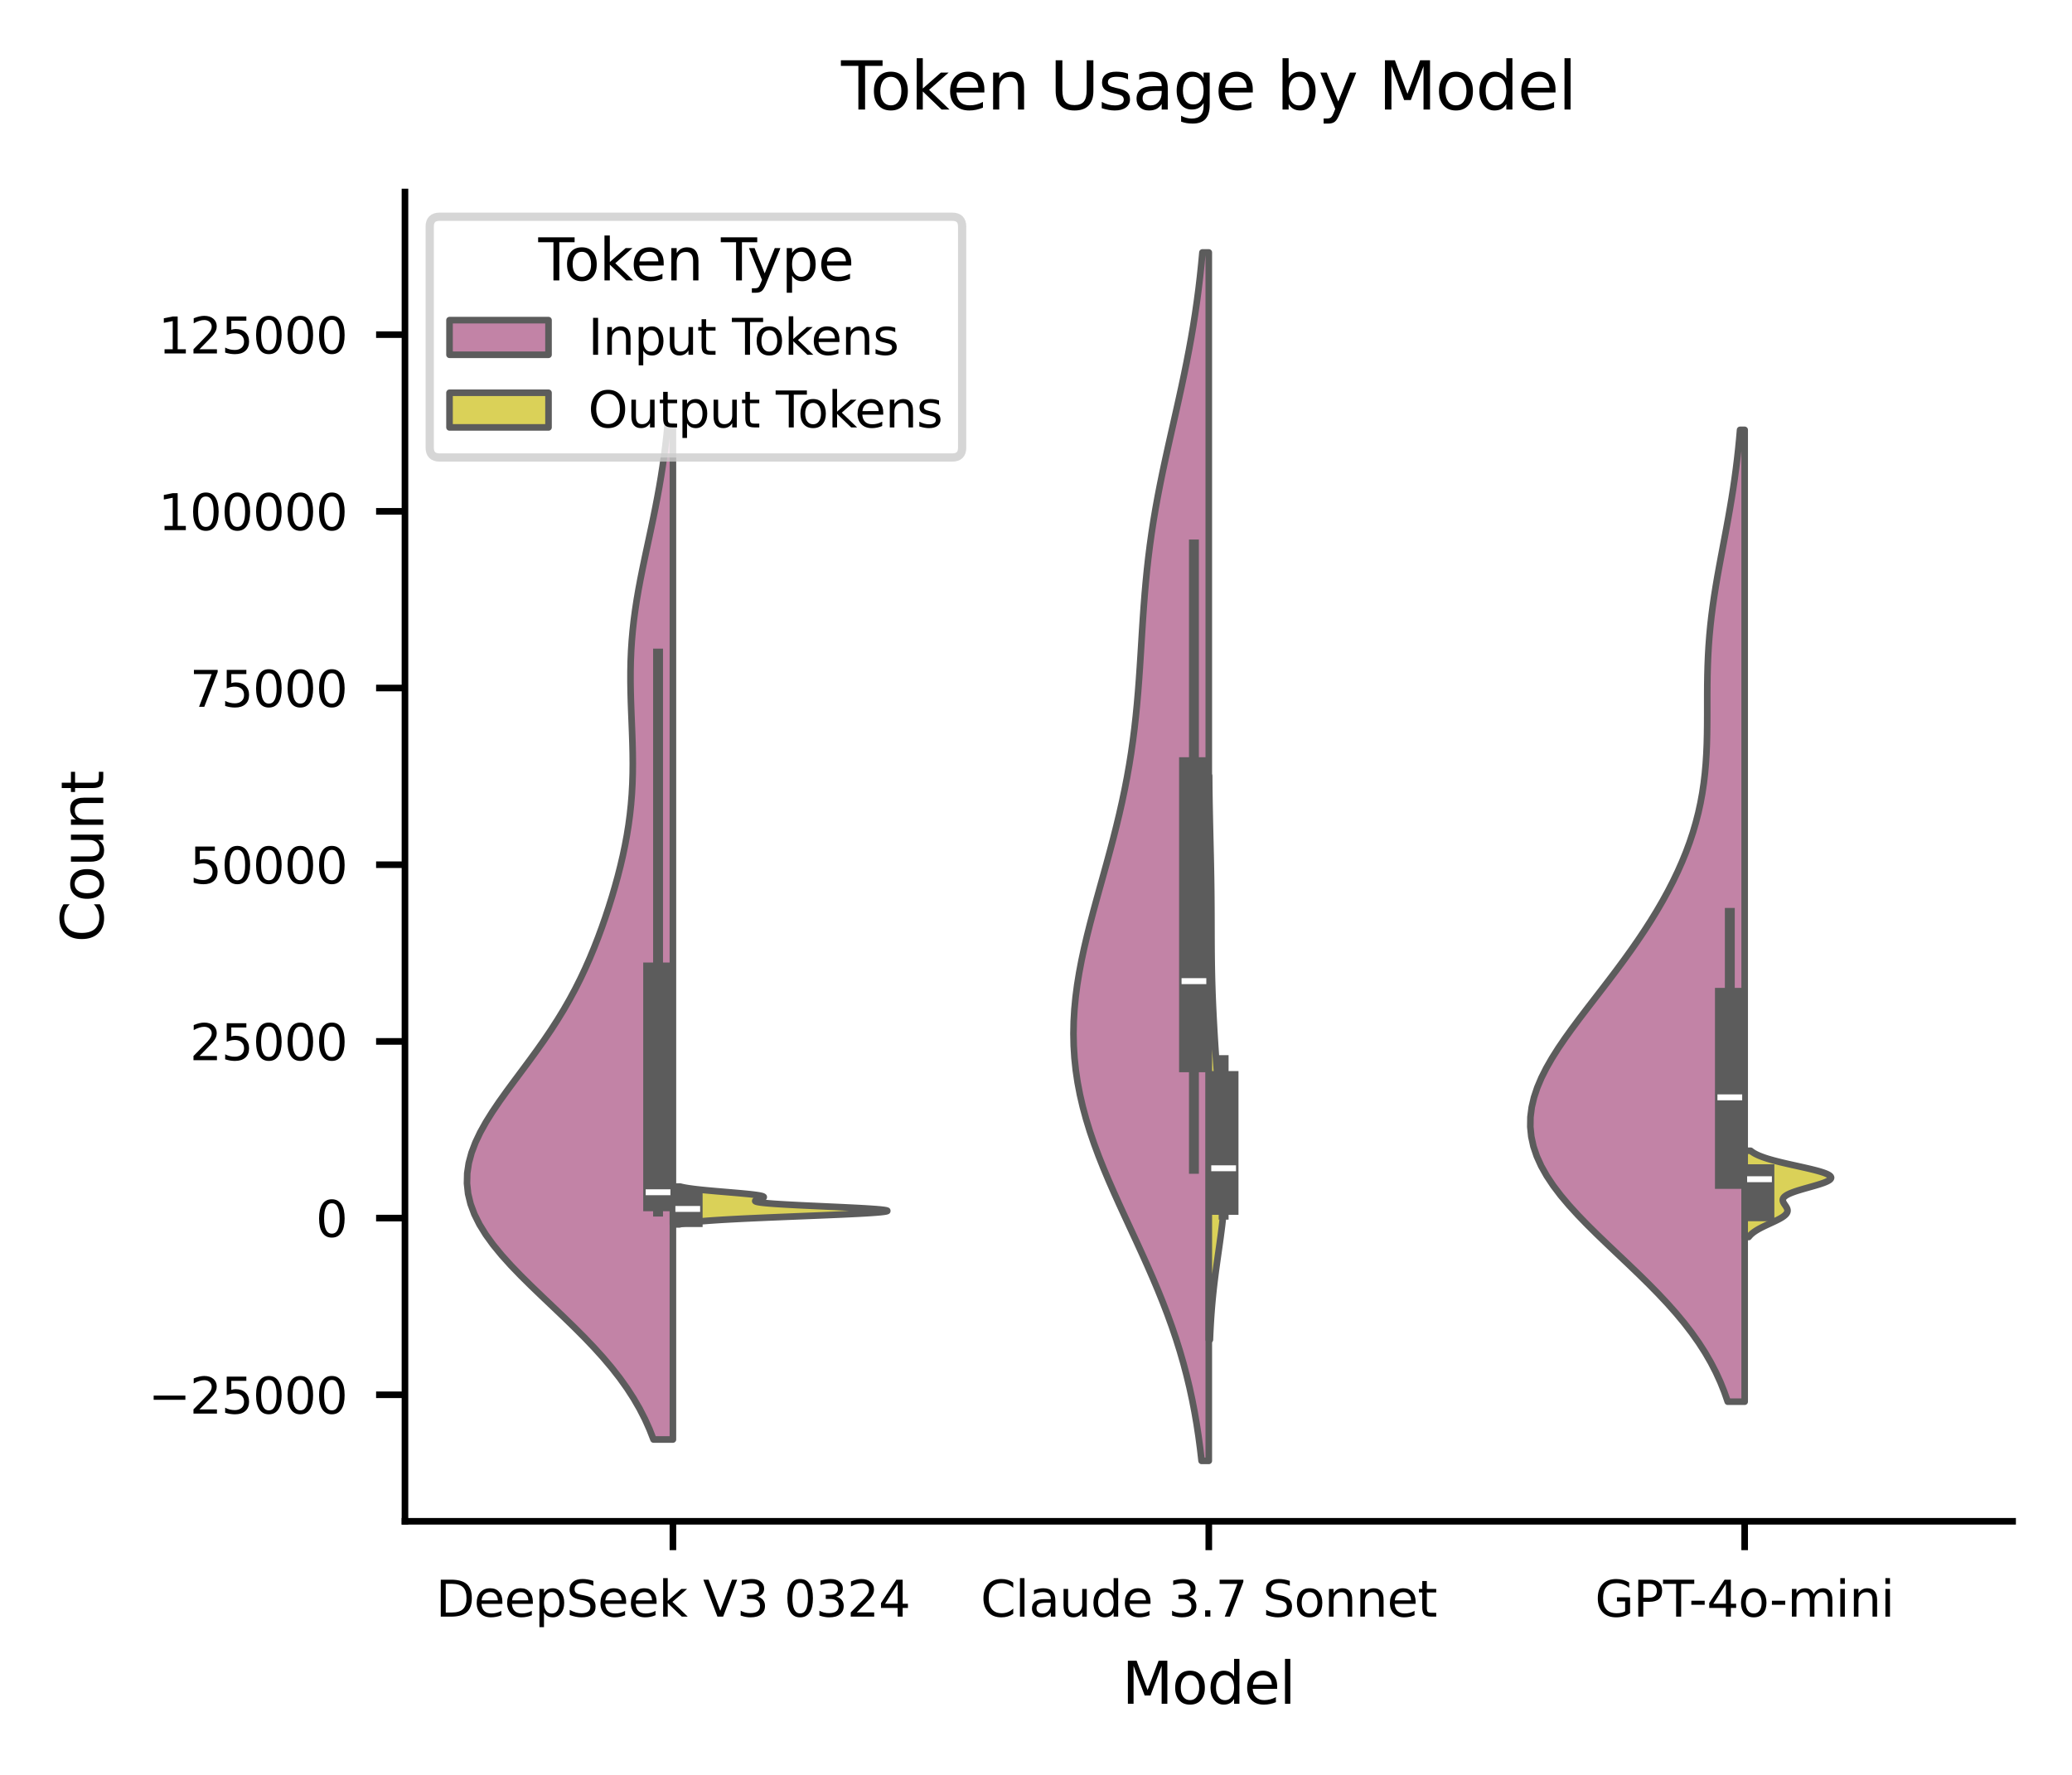<?xml version="1.0" encoding="utf-8" standalone="no"?>
<!DOCTYPE svg PUBLIC "-//W3C//DTD SVG 1.1//EN"
  "http://www.w3.org/Graphics/SVG/1.1/DTD/svg11.dtd">
<svg xmlns:xlink="http://www.w3.org/1999/xlink" width="251.165pt" height="215.22pt" viewBox="0 0 251.165 215.22" xmlns="http://www.w3.org/2000/svg" version="1.1">
 <defs>
  <style type="text/css">*{stroke-linejoin: round; stroke-linecap: butt}</style>
 </defs>
 <g id="figure_1">
  <g id="patch_1">
   <path d="M 0 215.22 
L 251.165 215.22 
L 251.165 0 
L 0 0 
z
" style="fill: #ffffff"/>
  </g>
  <g id="axes_1">
   <g id="patch_2">
    <path d="M 49.09 184.439 
L 243.965 184.439 
L 243.965 23.279 
L 49.09 23.279 
z
" style="fill: #ffffff"/>
   </g>
   <g id="FillBetweenPolyCollection_1">
    <defs>
     <path id="mf99c120e39" d="M 81.569 -40.697 
L 79.217 -40.697 
L 78.731 -41.938 
L 78.172 -43.18 
L 77.535 -44.422 
L 76.816 -45.663 
L 76.013 -46.905 
L 75.126 -48.146 
L 74.156 -49.388 
L 73.106 -50.63 
L 71.984 -51.871 
L 70.797 -53.113 
L 69.556 -54.354 
L 68.277 -55.596 
L 66.975 -56.838 
L 65.669 -58.079 
L 64.378 -59.321 
L 63.124 -60.562 
L 61.927 -61.804 
L 60.809 -63.046 
L 59.791 -64.287 
L 58.89 -65.529 
L 58.123 -66.77 
L 57.504 -68.012 
L 57.041 -69.254 
L 56.742 -70.495 
L 56.609 -71.737 
L 56.638 -72.978 
L 56.825 -74.22 
L 57.16 -75.462 
L 57.63 -76.703 
L 58.22 -77.945 
L 58.913 -79.187 
L 59.689 -80.428 
L 60.53 -81.67 
L 61.417 -82.911 
L 62.332 -84.153 
L 63.257 -85.395 
L 64.178 -86.636 
L 65.082 -87.878 
L 65.958 -89.119 
L 66.799 -90.361 
L 67.6 -91.603 
L 68.357 -92.844 
L 69.068 -94.086 
L 69.735 -95.327 
L 70.36 -96.569 
L 70.944 -97.811 
L 71.492 -99.052 
L 72.007 -100.294 
L 72.493 -101.535 
L 72.951 -102.777 
L 73.385 -104.019 
L 73.795 -105.26 
L 74.183 -106.502 
L 74.548 -107.743 
L 74.89 -108.985 
L 75.207 -110.227 
L 75.497 -111.468 
L 75.758 -112.71 
L 75.99 -113.952 
L 76.189 -115.193 
L 76.355 -116.435 
L 76.488 -117.676 
L 76.588 -118.918 
L 76.656 -120.16 
L 76.694 -121.401 
L 76.706 -122.643 
L 76.695 -123.884 
L 76.666 -125.126 
L 76.624 -126.368 
L 76.576 -127.609 
L 76.526 -128.851 
L 76.481 -130.092 
L 76.447 -131.334 
L 76.428 -132.576 
L 76.429 -133.817 
L 76.454 -135.059 
L 76.506 -136.3 
L 76.586 -137.542 
L 76.695 -138.784 
L 76.832 -140.025 
L 76.998 -141.267 
L 77.188 -142.508 
L 77.401 -143.75 
L 77.634 -144.992 
L 77.881 -146.233 
L 78.139 -147.475 
L 78.404 -148.716 
L 78.671 -149.958 
L 78.936 -151.2 
L 79.196 -152.441 
L 79.447 -153.683 
L 79.686 -154.925 
L 79.912 -156.166 
L 80.122 -157.408 
L 80.316 -158.649 
L 80.493 -159.891 
L 80.652 -161.133 
L 80.794 -162.374 
L 80.919 -163.616 
L 81.569 -163.616 
L 81.569 -163.616 
L 81.569 -162.374 
L 81.569 -161.133 
L 81.569 -159.891 
L 81.569 -158.649 
L 81.569 -157.408 
L 81.569 -156.166 
L 81.569 -154.925 
L 81.569 -153.683 
L 81.569 -152.441 
L 81.569 -151.2 
L 81.569 -149.958 
L 81.569 -148.716 
L 81.569 -147.475 
L 81.569 -146.233 
L 81.569 -144.992 
L 81.569 -143.75 
L 81.569 -142.508 
L 81.569 -141.267 
L 81.569 -140.025 
L 81.569 -138.784 
L 81.569 -137.542 
L 81.569 -136.3 
L 81.569 -135.059 
L 81.569 -133.817 
L 81.569 -132.576 
L 81.569 -131.334 
L 81.569 -130.092 
L 81.569 -128.851 
L 81.569 -127.609 
L 81.569 -126.368 
L 81.569 -125.126 
L 81.569 -123.884 
L 81.569 -122.643 
L 81.569 -121.401 
L 81.569 -120.16 
L 81.569 -118.918 
L 81.569 -117.676 
L 81.569 -116.435 
L 81.569 -115.193 
L 81.569 -113.952 
L 81.569 -112.71 
L 81.569 -111.468 
L 81.569 -110.227 
L 81.569 -108.985 
L 81.569 -107.743 
L 81.569 -106.502 
L 81.569 -105.26 
L 81.569 -104.019 
L 81.569 -102.777 
L 81.569 -101.535 
L 81.569 -100.294 
L 81.569 -99.052 
L 81.569 -97.811 
L 81.569 -96.569 
L 81.569 -95.327 
L 81.569 -94.086 
L 81.569 -92.844 
L 81.569 -91.603 
L 81.569 -90.361 
L 81.569 -89.119 
L 81.569 -87.878 
L 81.569 -86.636 
L 81.569 -85.395 
L 81.569 -84.153 
L 81.569 -82.911 
L 81.569 -81.67 
L 81.569 -80.428 
L 81.569 -79.187 
L 81.569 -77.945 
L 81.569 -76.703 
L 81.569 -75.462 
L 81.569 -74.22 
L 81.569 -72.978 
L 81.569 -71.737 
L 81.569 -70.495 
L 81.569 -69.254 
L 81.569 -68.012 
L 81.569 -66.77 
L 81.569 -65.529 
L 81.569 -64.287 
L 81.569 -63.046 
L 81.569 -61.804 
L 81.569 -60.562 
L 81.569 -59.321 
L 81.569 -58.079 
L 81.569 -56.838 
L 81.569 -55.596 
L 81.569 -54.354 
L 81.569 -53.113 
L 81.569 -51.871 
L 81.569 -50.63 
L 81.569 -49.388 
L 81.569 -48.146 
L 81.569 -46.905 
L 81.569 -45.663 
L 81.569 -44.422 
L 81.569 -43.18 
L 81.569 -41.938 
L 81.569 -40.697 
z
" style="stroke: #5c5c5c; stroke-width: 0.8"/>
    </defs>
    <g clip-path="url(#p9efd3ec7eb)">
     <use xlink:href="#mf99c120e39" x="0" y="215.22" style="fill: #c283a6; stroke: #5c5c5c; stroke-width: 0.8"/>
    </g>
   </g>
   <g id="FillBetweenPolyCollection_2">
    <defs>
     <path id="m515af85939" d="M 82.343 -66.774 
L 81.569 -66.774 
L 81.569 -66.82 
L 81.569 -66.866 
L 81.569 -66.913 
L 81.569 -66.959 
L 81.569 -67.005 
L 81.569 -67.052 
L 81.569 -67.098 
L 81.569 -67.144 
L 81.569 -67.191 
L 81.569 -67.237 
L 81.569 -67.283 
L 81.569 -67.33 
L 81.569 -67.376 
L 81.569 -67.422 
L 81.569 -67.469 
L 81.569 -67.515 
L 81.569 -67.561 
L 81.569 -67.608 
L 81.569 -67.654 
L 81.569 -67.7 
L 81.569 -67.747 
L 81.569 -67.793 
L 81.569 -67.839 
L 81.569 -67.886 
L 81.569 -67.932 
L 81.569 -67.978 
L 81.569 -68.025 
L 81.569 -68.071 
L 81.569 -68.117 
L 81.569 -68.164 
L 81.569 -68.21 
L 81.569 -68.256 
L 81.569 -68.303 
L 81.569 -68.349 
L 81.569 -68.395 
L 81.569 -68.442 
L 81.569 -68.488 
L 81.569 -68.534 
L 81.569 -68.581 
L 81.569 -68.627 
L 81.569 -68.673 
L 81.569 -68.72 
L 81.569 -68.766 
L 81.569 -68.812 
L 81.569 -68.859 
L 81.569 -68.905 
L 81.569 -68.951 
L 81.569 -68.998 
L 81.569 -69.044 
L 81.569 -69.09 
L 81.569 -69.137 
L 81.569 -69.183 
L 81.569 -69.229 
L 81.569 -69.276 
L 81.569 -69.322 
L 81.569 -69.368 
L 81.569 -69.415 
L 81.569 -69.461 
L 81.569 -69.507 
L 81.569 -69.554 
L 81.569 -69.6 
L 81.569 -69.646 
L 81.569 -69.692 
L 81.569 -69.739 
L 81.569 -69.785 
L 81.569 -69.831 
L 81.569 -69.878 
L 81.569 -69.924 
L 81.569 -69.97 
L 81.569 -70.017 
L 81.569 -70.063 
L 81.569 -70.109 
L 81.569 -70.156 
L 81.569 -70.202 
L 81.569 -70.248 
L 81.569 -70.295 
L 81.569 -70.341 
L 81.569 -70.387 
L 81.569 -70.434 
L 81.569 -70.48 
L 81.569 -70.526 
L 81.569 -70.573 
L 81.569 -70.619 
L 81.569 -70.665 
L 81.569 -70.712 
L 81.569 -70.758 
L 81.569 -70.804 
L 81.569 -70.851 
L 81.569 -70.897 
L 81.569 -70.943 
L 81.569 -70.99 
L 81.569 -71.036 
L 81.569 -71.082 
L 81.569 -71.129 
L 81.569 -71.175 
L 81.569 -71.221 
L 81.569 -71.268 
L 81.569 -71.314 
L 81.569 -71.36 
L 82.455 -71.36 
L 82.455 -71.36 
L 82.64 -71.314 
L 82.854 -71.268 
L 83.099 -71.221 
L 83.376 -71.175 
L 83.688 -71.129 
L 84.033 -71.082 
L 84.414 -71.036 
L 84.828 -70.99 
L 85.275 -70.943 
L 85.752 -70.897 
L 86.254 -70.851 
L 86.779 -70.804 
L 87.319 -70.758 
L 87.869 -70.712 
L 88.422 -70.665 
L 88.97 -70.619 
L 89.505 -70.573 
L 90.018 -70.526 
L 90.502 -70.48 
L 90.948 -70.434 
L 91.35 -70.387 
L 91.701 -70.341 
L 91.997 -70.295 
L 92.234 -70.248 
L 92.41 -70.202 
L 92.524 -70.156 
L 92.58 -70.109 
L 92.58 -70.063 
L 92.53 -70.017 
L 92.438 -69.97 
L 92.314 -69.924 
L 92.168 -69.878 
L 92.012 -69.831 
L 91.859 -69.785 
L 91.722 -69.739 
L 91.616 -69.692 
L 91.554 -69.646 
L 91.548 -69.6 
L 91.609 -69.554 
L 91.749 -69.507 
L 91.976 -69.461 
L 92.295 -69.415 
L 92.71 -69.368 
L 93.222 -69.322 
L 93.831 -69.276 
L 94.53 -69.229 
L 95.315 -69.183 
L 96.174 -69.137 
L 97.096 -69.09 
L 98.068 -69.044 
L 99.073 -68.998 
L 100.094 -68.951 
L 101.113 -68.905 
L 102.113 -68.859 
L 103.075 -68.812 
L 103.981 -68.766 
L 104.814 -68.72 
L 105.559 -68.673 
L 106.202 -68.627 
L 106.731 -68.581 
L 107.137 -68.534 
L 107.411 -68.488 
L 107.551 -68.442 
L 107.552 -68.395 
L 107.416 -68.349 
L 107.145 -68.303 
L 106.743 -68.256 
L 106.217 -68.21 
L 105.575 -68.164 
L 104.826 -68.117 
L 103.983 -68.071 
L 103.057 -68.025 
L 102.061 -67.978 
L 101.008 -67.932 
L 99.91 -67.886 
L 98.782 -67.839 
L 97.636 -67.793 
L 96.485 -67.747 
L 95.34 -67.7 
L 94.211 -67.654 
L 93.11 -67.608 
L 92.045 -67.561 
L 91.023 -67.515 
L 90.05 -67.469 
L 89.132 -67.422 
L 88.273 -67.376 
L 87.475 -67.33 
L 86.739 -67.283 
L 86.067 -67.237 
L 85.457 -67.191 
L 84.908 -67.144 
L 84.418 -67.098 
L 83.983 -67.052 
L 83.601 -67.005 
L 83.268 -66.959 
L 82.98 -66.913 
L 82.732 -66.866 
L 82.521 -66.82 
L 82.343 -66.774 
z
" style="stroke: #5c5c5c; stroke-width: 0.8"/>
    </defs>
    <g clip-path="url(#p9efd3ec7eb)">
     <use xlink:href="#m515af85939" x="0" y="215.22" style="fill: #dad158; stroke: #5c5c5c; stroke-width: 0.8"/>
    </g>
   </g>
   <g id="FillBetweenPolyCollection_3">
    <defs>
     <path id="m3abcd4c447" d="M 146.528 -38.107 
L 145.653 -38.107 
L 145.482 -39.587 
L 145.285 -41.067 
L 145.06 -42.547 
L 144.805 -44.027 
L 144.518 -45.506 
L 144.197 -46.986 
L 143.841 -48.466 
L 143.449 -49.946 
L 143.021 -51.426 
L 142.555 -52.906 
L 142.054 -54.386 
L 141.518 -55.866 
L 140.95 -57.346 
L 140.352 -58.825 
L 139.727 -60.305 
L 139.079 -61.785 
L 138.414 -63.265 
L 137.736 -64.745 
L 137.051 -66.225 
L 136.366 -67.705 
L 135.686 -69.185 
L 135.02 -70.665 
L 134.373 -72.144 
L 133.752 -73.624 
L 133.163 -75.104 
L 132.614 -76.584 
L 132.109 -78.064 
L 131.654 -79.544 
L 131.253 -81.024 
L 130.909 -82.504 
L 130.626 -83.984 
L 130.406 -85.463 
L 130.249 -86.943 
L 130.155 -88.423 
L 130.124 -89.903 
L 130.154 -91.383 
L 130.242 -92.863 
L 130.385 -94.343 
L 130.578 -95.823 
L 130.819 -97.303 
L 131.1 -98.782 
L 131.417 -100.262 
L 131.764 -101.742 
L 132.136 -103.222 
L 132.527 -104.702 
L 132.93 -106.182 
L 133.34 -107.662 
L 133.753 -109.142 
L 134.162 -110.622 
L 134.564 -112.102 
L 134.954 -113.581 
L 135.328 -115.061 
L 135.684 -116.541 
L 136.019 -118.021 
L 136.331 -119.501 
L 136.618 -120.981 
L 136.88 -122.461 
L 137.117 -123.941 
L 137.328 -125.421 
L 137.516 -126.9 
L 137.682 -128.38 
L 137.827 -129.86 
L 137.955 -131.34 
L 138.068 -132.82 
L 138.171 -134.3 
L 138.266 -135.78 
L 138.357 -137.26 
L 138.448 -138.74 
L 138.543 -140.219 
L 138.647 -141.699 
L 138.761 -143.179 
L 138.89 -144.659 
L 139.036 -146.139 
L 139.201 -147.619 
L 139.386 -149.099 
L 139.593 -150.579 
L 139.821 -152.059 
L 140.07 -153.538 
L 140.339 -155.018 
L 140.626 -156.498 
L 140.928 -157.978 
L 141.244 -159.458 
L 141.569 -160.938 
L 141.9 -162.418 
L 142.235 -163.898 
L 142.569 -165.378 
L 142.9 -166.857 
L 143.223 -168.337 
L 143.536 -169.817 
L 143.837 -171.297 
L 144.123 -172.777 
L 144.393 -174.257 
L 144.645 -175.737 
L 144.878 -177.217 
L 145.091 -178.697 
L 145.286 -180.176 
L 145.461 -181.656 
L 145.618 -183.136 
L 145.757 -184.616 
L 146.528 -184.616 
L 146.528 -184.616 
L 146.528 -183.136 
L 146.528 -181.656 
L 146.528 -180.176 
L 146.528 -178.697 
L 146.528 -177.217 
L 146.528 -175.737 
L 146.528 -174.257 
L 146.528 -172.777 
L 146.528 -171.297 
L 146.528 -169.817 
L 146.528 -168.337 
L 146.528 -166.857 
L 146.528 -165.378 
L 146.528 -163.898 
L 146.528 -162.418 
L 146.528 -160.938 
L 146.528 -159.458 
L 146.528 -157.978 
L 146.528 -156.498 
L 146.528 -155.018 
L 146.528 -153.538 
L 146.528 -152.059 
L 146.528 -150.579 
L 146.528 -149.099 
L 146.528 -147.619 
L 146.528 -146.139 
L 146.528 -144.659 
L 146.528 -143.179 
L 146.528 -141.699 
L 146.528 -140.219 
L 146.528 -138.74 
L 146.528 -137.26 
L 146.528 -135.78 
L 146.528 -134.3 
L 146.528 -132.82 
L 146.528 -131.34 
L 146.528 -129.86 
L 146.528 -128.38 
L 146.528 -126.9 
L 146.528 -125.421 
L 146.528 -123.941 
L 146.528 -122.461 
L 146.528 -120.981 
L 146.528 -119.501 
L 146.528 -118.021 
L 146.528 -116.541 
L 146.528 -115.061 
L 146.528 -113.581 
L 146.528 -112.102 
L 146.528 -110.622 
L 146.528 -109.142 
L 146.528 -107.662 
L 146.528 -106.182 
L 146.528 -104.702 
L 146.528 -103.222 
L 146.528 -101.742 
L 146.528 -100.262 
L 146.528 -98.782 
L 146.528 -97.303 
L 146.528 -95.823 
L 146.528 -94.343 
L 146.528 -92.863 
L 146.528 -91.383 
L 146.528 -89.903 
L 146.528 -88.423 
L 146.528 -86.943 
L 146.528 -85.463 
L 146.528 -83.984 
L 146.528 -82.504 
L 146.528 -81.024 
L 146.528 -79.544 
L 146.528 -78.064 
L 146.528 -76.584 
L 146.528 -75.104 
L 146.528 -73.624 
L 146.528 -72.144 
L 146.528 -70.665 
L 146.528 -69.185 
L 146.528 -67.705 
L 146.528 -66.225 
L 146.528 -64.745 
L 146.528 -63.265 
L 146.528 -61.785 
L 146.528 -60.305 
L 146.528 -58.825 
L 146.528 -57.346 
L 146.528 -55.866 
L 146.528 -54.386 
L 146.528 -52.906 
L 146.528 -51.426 
L 146.528 -49.946 
L 146.528 -48.466 
L 146.528 -46.986 
L 146.528 -45.506 
L 146.528 -44.027 
L 146.528 -42.547 
L 146.528 -41.067 
L 146.528 -39.587 
L 146.528 -38.107 
z
" style="stroke: #5c5c5c; stroke-width: 0.8"/>
    </defs>
    <g clip-path="url(#p9efd3ec7eb)">
     <use xlink:href="#m3abcd4c447" x="0" y="215.22" style="fill: #c283a6; stroke: #5c5c5c; stroke-width: 0.8"/>
    </g>
   </g>
   <g id="FillBetweenPolyCollection_4">
    <defs>
     <path id="md59e56419b" d="M 146.664 -52.798 
L 146.528 -52.798 
L 146.528 -53.489 
L 146.528 -54.179 
L 146.528 -54.869 
L 146.528 -55.56 
L 146.528 -56.25 
L 146.528 -56.94 
L 146.528 -57.631 
L 146.528 -58.321 
L 146.528 -59.011 
L 146.528 -59.702 
L 146.528 -60.392 
L 146.528 -61.082 
L 146.528 -61.772 
L 146.528 -62.463 
L 146.528 -63.153 
L 146.528 -63.843 
L 146.528 -64.534 
L 146.528 -65.224 
L 146.528 -65.914 
L 146.528 -66.605 
L 146.528 -67.295 
L 146.528 -67.985 
L 146.528 -68.676 
L 146.528 -69.366 
L 146.528 -70.056 
L 146.528 -70.747 
L 146.528 -71.437 
L 146.528 -72.127 
L 146.528 -72.818 
L 146.528 -73.508 
L 146.528 -74.198 
L 146.528 -74.889 
L 146.528 -75.579 
L 146.528 -76.269 
L 146.528 -76.96 
L 146.528 -77.65 
L 146.528 -78.34 
L 146.528 -79.03 
L 146.528 -79.721 
L 146.528 -80.411 
L 146.528 -81.101 
L 146.528 -81.792 
L 146.528 -82.482 
L 146.528 -83.172 
L 146.528 -83.863 
L 146.528 -84.553 
L 146.528 -85.243 
L 146.528 -85.934 
L 146.528 -86.624 
L 146.528 -87.314 
L 146.528 -88.005 
L 146.528 -88.695 
L 146.528 -89.385 
L 146.528 -90.076 
L 146.528 -90.766 
L 146.528 -91.456 
L 146.528 -92.147 
L 146.528 -92.837 
L 146.528 -93.527 
L 146.528 -94.217 
L 146.528 -94.908 
L 146.528 -95.598 
L 146.528 -96.288 
L 146.528 -96.979 
L 146.528 -97.669 
L 146.528 -98.359 
L 146.528 -99.05 
L 146.528 -99.74 
L 146.528 -100.43 
L 146.528 -101.121 
L 146.528 -101.811 
L 146.528 -102.501 
L 146.528 -103.192 
L 146.528 -103.882 
L 146.528 -104.572 
L 146.528 -105.263 
L 146.528 -105.953 
L 146.528 -106.643 
L 146.528 -107.334 
L 146.528 -108.024 
L 146.528 -108.714 
L 146.528 -109.404 
L 146.528 -110.095 
L 146.528 -110.785 
L 146.528 -111.475 
L 146.528 -112.166 
L 146.528 -112.856 
L 146.528 -113.546 
L 146.528 -114.237 
L 146.528 -114.927 
L 146.528 -115.617 
L 146.528 -116.308 
L 146.528 -116.998 
L 146.528 -117.688 
L 146.528 -118.379 
L 146.528 -119.069 
L 146.528 -119.759 
L 146.528 -120.45 
L 146.528 -121.14 
L 146.566 -121.14 
L 146.566 -121.14 
L 146.574 -120.45 
L 146.583 -119.759 
L 146.592 -119.069 
L 146.603 -118.379 
L 146.615 -117.688 
L 146.628 -116.998 
L 146.641 -116.308 
L 146.656 -115.617 
L 146.671 -114.927 
L 146.687 -114.237 
L 146.703 -113.546 
L 146.719 -112.856 
L 146.735 -112.166 
L 146.751 -111.475 
L 146.766 -110.785 
L 146.78 -110.095 
L 146.793 -109.404 
L 146.805 -108.714 
L 146.815 -108.024 
L 146.824 -107.334 
L 146.831 -106.643 
L 146.837 -105.953 
L 146.842 -105.263 
L 146.845 -104.572 
L 146.848 -103.882 
L 146.85 -103.192 
L 146.852 -102.501 
L 146.854 -101.811 
L 146.856 -101.121 
L 146.86 -100.43 
L 146.865 -99.74 
L 146.872 -99.05 
L 146.882 -98.359 
L 146.894 -97.669 
L 146.908 -96.979 
L 146.925 -96.288 
L 146.946 -95.598 
L 146.969 -94.908 
L 146.995 -94.217 
L 147.024 -93.527 
L 147.055 -92.837 
L 147.089 -92.147 
L 147.125 -91.456 
L 147.163 -90.766 
L 147.202 -90.076 
L 147.244 -89.385 
L 147.286 -88.695 
L 147.331 -88.005 
L 147.376 -87.314 
L 147.424 -86.624 
L 147.473 -85.934 
L 147.524 -85.243 
L 147.578 -84.553 
L 147.633 -83.863 
L 147.691 -83.172 
L 147.751 -82.482 
L 147.813 -81.792 
L 147.877 -81.101 
L 147.943 -80.411 
L 148.009 -79.721 
L 148.075 -79.03 
L 148.14 -78.34 
L 148.203 -77.65 
L 148.264 -76.96 
L 148.319 -76.269 
L 148.369 -75.579 
L 148.413 -74.889 
L 148.448 -74.198 
L 148.473 -73.508 
L 148.489 -72.818 
L 148.494 -72.127 
L 148.487 -71.437 
L 148.469 -70.747 
L 148.439 -70.056 
L 148.397 -69.366 
L 148.345 -68.676 
L 148.283 -67.985 
L 148.211 -67.295 
L 148.132 -66.605 
L 148.045 -65.914 
L 147.954 -65.224 
L 147.859 -64.534 
L 147.761 -63.843 
L 147.663 -63.153 
L 147.565 -62.463 
L 147.469 -61.772 
L 147.375 -61.082 
L 147.285 -60.392 
L 147.2 -59.702 
L 147.12 -59.011 
L 147.046 -58.321 
L 146.978 -57.631 
L 146.916 -56.94 
L 146.86 -56.25 
L 146.81 -55.56 
L 146.765 -54.869 
L 146.726 -54.179 
L 146.693 -53.489 
L 146.664 -52.798 
z
" style="stroke: #5c5c5c; stroke-width: 0.8"/>
    </defs>
    <g clip-path="url(#p9efd3ec7eb)">
     <use xlink:href="#md59e56419b" x="0" y="215.22" style="fill: #dad158; stroke: #5c5c5c; stroke-width: 0.8"/>
    </g>
   </g>
   <g id="FillBetweenPolyCollection_5">
    <defs>
     <path id="m374fae441a" d="M 211.486 -45.281 
L 209.433 -45.281 
L 209.018 -46.471 
L 208.541 -47.661 
L 207.996 -48.851 
L 207.381 -50.041 
L 206.692 -51.232 
L 205.927 -52.422 
L 205.087 -53.612 
L 204.171 -54.802 
L 203.182 -55.992 
L 202.126 -57.182 
L 201.009 -58.372 
L 199.84 -59.563 
L 198.63 -60.753 
L 197.39 -61.943 
L 196.134 -63.133 
L 194.88 -64.323 
L 193.641 -65.513 
L 192.437 -66.703 
L 191.283 -67.894 
L 190.197 -69.084 
L 189.194 -70.274 
L 188.29 -71.464 
L 187.497 -72.654 
L 186.827 -73.844 
L 186.288 -75.034 
L 185.885 -76.225 
L 185.623 -77.415 
L 185.502 -78.605 
L 185.52 -79.795 
L 185.672 -80.985 
L 185.951 -82.175 
L 186.347 -83.365 
L 186.851 -84.556 
L 187.451 -85.746 
L 188.134 -86.936 
L 188.886 -88.126 
L 189.695 -89.316 
L 190.549 -90.506 
L 191.434 -91.696 
L 192.34 -92.887 
L 193.257 -94.077 
L 194.175 -95.267 
L 195.086 -96.457 
L 195.984 -97.647 
L 196.864 -98.837 
L 197.72 -100.028 
L 198.548 -101.218 
L 199.346 -102.408 
L 200.11 -103.598 
L 200.84 -104.788 
L 201.532 -105.978 
L 202.185 -107.168 
L 202.798 -108.359 
L 203.369 -109.549 
L 203.897 -110.739 
L 204.382 -111.929 
L 204.822 -113.119 
L 205.217 -114.309 
L 205.566 -115.499 
L 205.871 -116.69 
L 206.132 -117.88 
L 206.35 -119.07 
L 206.527 -120.26 
L 206.667 -121.45 
L 206.773 -122.64 
L 206.849 -123.83 
L 206.899 -125.021 
L 206.928 -126.211 
L 206.943 -127.401 
L 206.948 -128.591 
L 206.948 -129.781 
L 206.949 -130.971 
L 206.956 -132.161 
L 206.974 -133.352 
L 207.006 -134.542 
L 207.055 -135.732 
L 207.123 -136.922 
L 207.213 -138.112 
L 207.324 -139.302 
L 207.457 -140.492 
L 207.61 -141.683 
L 207.782 -142.873 
L 207.97 -144.063 
L 208.172 -145.253 
L 208.385 -146.443 
L 208.605 -147.633 
L 208.829 -148.823 
L 209.053 -150.014 
L 209.276 -151.204 
L 209.493 -152.394 
L 209.702 -153.584 
L 209.902 -154.774 
L 210.09 -155.964 
L 210.265 -157.155 
L 210.426 -158.345 
L 210.573 -159.535 
L 210.706 -160.725 
L 210.824 -161.915 
L 210.929 -163.105 
L 211.486 -163.105 
L 211.486 -163.105 
L 211.486 -161.915 
L 211.486 -160.725 
L 211.486 -159.535 
L 211.486 -158.345 
L 211.486 -157.155 
L 211.486 -155.964 
L 211.486 -154.774 
L 211.486 -153.584 
L 211.486 -152.394 
L 211.486 -151.204 
L 211.486 -150.014 
L 211.486 -148.823 
L 211.486 -147.633 
L 211.486 -146.443 
L 211.486 -145.253 
L 211.486 -144.063 
L 211.486 -142.873 
L 211.486 -141.683 
L 211.486 -140.492 
L 211.486 -139.302 
L 211.486 -138.112 
L 211.486 -136.922 
L 211.486 -135.732 
L 211.486 -134.542 
L 211.486 -133.352 
L 211.486 -132.161 
L 211.486 -130.971 
L 211.486 -129.781 
L 211.486 -128.591 
L 211.486 -127.401 
L 211.486 -126.211 
L 211.486 -125.021 
L 211.486 -123.83 
L 211.486 -122.64 
L 211.486 -121.45 
L 211.486 -120.26 
L 211.486 -119.07 
L 211.486 -117.88 
L 211.486 -116.69 
L 211.486 -115.499 
L 211.486 -114.309 
L 211.486 -113.119 
L 211.486 -111.929 
L 211.486 -110.739 
L 211.486 -109.549 
L 211.486 -108.359 
L 211.486 -107.168 
L 211.486 -105.978 
L 211.486 -104.788 
L 211.486 -103.598 
L 211.486 -102.408 
L 211.486 -101.218 
L 211.486 -100.028 
L 211.486 -98.837 
L 211.486 -97.647 
L 211.486 -96.457 
L 211.486 -95.267 
L 211.486 -94.077 
L 211.486 -92.887 
L 211.486 -91.696 
L 211.486 -90.506 
L 211.486 -89.316 
L 211.486 -88.126 
L 211.486 -86.936 
L 211.486 -85.746 
L 211.486 -84.556 
L 211.486 -83.365 
L 211.486 -82.175 
L 211.486 -80.985 
L 211.486 -79.795 
L 211.486 -78.605 
L 211.486 -77.415 
L 211.486 -76.225 
L 211.486 -75.034 
L 211.486 -73.844 
L 211.486 -72.654 
L 211.486 -71.464 
L 211.486 -70.274 
L 211.486 -69.084 
L 211.486 -67.894 
L 211.486 -66.703 
L 211.486 -65.513 
L 211.486 -64.323 
L 211.486 -63.133 
L 211.486 -61.943 
L 211.486 -60.753 
L 211.486 -59.563 
L 211.486 -58.372 
L 211.486 -57.182 
L 211.486 -55.992 
L 211.486 -54.802 
L 211.486 -53.612 
L 211.486 -52.422 
L 211.486 -51.232 
L 211.486 -50.041 
L 211.486 -48.851 
L 211.486 -47.661 
L 211.486 -46.471 
L 211.486 -45.281 
z
" style="stroke: #5c5c5c; stroke-width: 0.8"/>
    </defs>
    <g clip-path="url(#p9efd3ec7eb)">
     <use xlink:href="#m374fae441a" x="0" y="215.22" style="fill: #c283a6; stroke: #5c5c5c; stroke-width: 0.8"/>
    </g>
   </g>
   <g id="FillBetweenPolyCollection_6">
    <defs>
     <path id="m932c3b9d25" d="M 211.972 -65.246 
L 211.486 -65.246 
L 211.486 -65.352 
L 211.486 -65.457 
L 211.486 -65.563 
L 211.486 -65.668 
L 211.486 -65.774 
L 211.486 -65.88 
L 211.486 -65.985 
L 211.486 -66.091 
L 211.486 -66.197 
L 211.486 -66.302 
L 211.486 -66.408 
L 211.486 -66.513 
L 211.486 -66.619 
L 211.486 -66.725 
L 211.486 -66.83 
L 211.486 -66.936 
L 211.486 -67.041 
L 211.486 -67.147 
L 211.486 -67.253 
L 211.486 -67.358 
L 211.486 -67.464 
L 211.486 -67.57 
L 211.486 -67.675 
L 211.486 -67.781 
L 211.486 -67.886 
L 211.486 -67.992 
L 211.486 -68.098 
L 211.486 -68.203 
L 211.486 -68.309 
L 211.486 -68.414 
L 211.486 -68.52 
L 211.486 -68.626 
L 211.486 -68.731 
L 211.486 -68.837 
L 211.486 -68.943 
L 211.486 -69.048 
L 211.486 -69.154 
L 211.486 -69.259 
L 211.486 -69.365 
L 211.486 -69.471 
L 211.486 -69.576 
L 211.486 -69.682 
L 211.486 -69.788 
L 211.486 -69.893 
L 211.486 -69.999 
L 211.486 -70.104 
L 211.486 -70.21 
L 211.486 -70.316 
L 211.486 -70.421 
L 211.486 -70.527 
L 211.486 -70.632 
L 211.486 -70.738 
L 211.486 -70.844 
L 211.486 -70.949 
L 211.486 -71.055 
L 211.486 -71.161 
L 211.486 -71.266 
L 211.486 -71.372 
L 211.486 -71.477 
L 211.486 -71.583 
L 211.486 -71.689 
L 211.486 -71.794 
L 211.486 -71.9 
L 211.486 -72.005 
L 211.486 -72.111 
L 211.486 -72.217 
L 211.486 -72.322 
L 211.486 -72.428 
L 211.486 -72.534 
L 211.486 -72.639 
L 211.486 -72.745 
L 211.486 -72.85 
L 211.486 -72.956 
L 211.486 -73.062 
L 211.486 -73.167 
L 211.486 -73.273 
L 211.486 -73.378 
L 211.486 -73.484 
L 211.486 -73.59 
L 211.486 -73.695 
L 211.486 -73.801 
L 211.486 -73.907 
L 211.486 -74.012 
L 211.486 -74.118 
L 211.486 -74.223 
L 211.486 -74.329 
L 211.486 -74.435 
L 211.486 -74.54 
L 211.486 -74.646 
L 211.486 -74.751 
L 211.486 -74.857 
L 211.486 -74.963 
L 211.486 -75.068 
L 211.486 -75.174 
L 211.486 -75.28 
L 211.486 -75.385 
L 211.486 -75.491 
L 211.486 -75.596 
L 211.486 -75.702 
L 212.21 -75.702 
L 212.21 -75.702 
L 212.345 -75.596 
L 212.499 -75.491 
L 212.675 -75.385 
L 212.873 -75.28 
L 213.095 -75.174 
L 213.342 -75.068 
L 213.615 -74.963 
L 213.914 -74.857 
L 214.239 -74.751 
L 214.59 -74.646 
L 214.967 -74.54 
L 215.366 -74.435 
L 215.788 -74.329 
L 216.228 -74.223 
L 216.683 -74.118 
L 217.151 -74.012 
L 217.625 -73.907 
L 218.101 -73.801 
L 218.574 -73.695 
L 219.039 -73.59 
L 219.488 -73.484 
L 219.916 -73.378 
L 220.317 -73.273 
L 220.686 -73.167 
L 221.016 -73.062 
L 221.303 -72.956 
L 221.542 -72.85 
L 221.73 -72.745 
L 221.864 -72.639 
L 221.943 -72.534 
L 221.965 -72.428 
L 221.931 -72.322 
L 221.843 -72.217 
L 221.702 -72.111 
L 221.512 -72.005 
L 221.279 -71.9 
L 221.005 -71.794 
L 220.699 -71.689 
L 220.365 -71.583 
L 220.01 -71.477 
L 219.642 -71.372 
L 219.268 -71.266 
L 218.893 -71.161 
L 218.525 -71.055 
L 218.169 -70.949 
L 217.831 -70.844 
L 217.517 -70.738 
L 217.229 -70.632 
L 216.972 -70.527 
L 216.747 -70.421 
L 216.556 -70.316 
L 216.4 -70.21 
L 216.278 -70.104 
L 216.19 -69.999 
L 216.134 -69.893 
L 216.107 -69.788 
L 216.106 -69.682 
L 216.127 -69.576 
L 216.168 -69.471 
L 216.223 -69.365 
L 216.288 -69.259 
L 216.359 -69.154 
L 216.432 -69.048 
L 216.501 -68.943 
L 216.564 -68.837 
L 216.617 -68.731 
L 216.655 -68.626 
L 216.677 -68.52 
L 216.681 -68.414 
L 216.663 -68.309 
L 216.624 -68.203 
L 216.562 -68.098 
L 216.477 -67.992 
L 216.37 -67.886 
L 216.241 -67.781 
L 216.092 -67.675 
L 215.925 -67.57 
L 215.741 -67.464 
L 215.544 -67.358 
L 215.334 -67.253 
L 215.116 -67.147 
L 214.891 -67.041 
L 214.663 -66.936 
L 214.434 -66.83 
L 214.206 -66.725 
L 213.982 -66.619 
L 213.763 -66.513 
L 213.552 -66.408 
L 213.35 -66.302 
L 213.158 -66.197 
L 212.977 -66.091 
L 212.809 -65.985 
L 212.652 -65.88 
L 212.509 -65.774 
L 212.377 -65.668 
L 212.259 -65.563 
L 212.152 -65.457 
L 212.057 -65.352 
L 211.972 -65.246 
z
" style="stroke: #5c5c5c; stroke-width: 0.8"/>
    </defs>
    <g clip-path="url(#p9efd3ec7eb)">
     <use xlink:href="#m932c3b9d25" x="0" y="215.22" style="fill: #dad158; stroke: #5c5c5c; stroke-width: 0.8"/>
    </g>
   </g>
   <g id="patch_3">
    <path d="M 81.569 147.679 
L 81.569 147.679 
L 81.569 147.679 
L 81.569 147.679 
z
" clip-path="url(#p9efd3ec7eb)" style="fill: #c283a6; stroke: #5c5c5c; stroke-width: 0.8; stroke-linejoin: miter"/>
   </g>
   <g id="patch_4">
    <path d="M 81.569 147.679 
L 81.569 147.679 
L 81.569 147.679 
L 81.569 147.679 
z
" clip-path="url(#p9efd3ec7eb)" style="fill: #dad158; stroke: #5c5c5c; stroke-width: 0.8; stroke-linejoin: miter"/>
   </g>
   <g id="matplotlib.axis_1">
    <g id="xtick_1">
     <g id="line2d_1">
      <defs>
       <path id="m3c2003d3ec" d="M 0 0 
L 0 3.5 
" style="stroke: #000000; stroke-width: 0.8"/>
      </defs>
      <g>
       <use xlink:href="#m3c2003d3ec" x="81.569" y="184.439" style="stroke: #000000; stroke-width: 0.8"/>
      </g>
     </g>
     <g id="text_1">
      <!-- DeepSeek V3 0324 -->
      <g transform="translate(52.826 195.998) scale(0.06 -0.06)">
       <defs>
        <path id="DejaVuSans-44" d="M 1259 4147 
L 1259 519 
L 2022 519 
Q 2988 519 3436 956 
Q 3884 1394 3884 2338 
Q 3884 3275 3436 3711 
Q 2988 4147 2022 4147 
L 1259 4147 
z
M 628 4666 
L 1925 4666 
Q 3281 4666 3915 4102 
Q 4550 3538 4550 2338 
Q 4550 1131 3912 565 
Q 3275 0 1925 0 
L 628 0 
L 628 4666 
z
" transform="scale(0.016)"/>
        <path id="DejaVuSans-65" d="M 3597 1894 
L 3597 1613 
L 953 1613 
Q 991 1019 1311 708 
Q 1631 397 2203 397 
Q 2534 397 2845 478 
Q 3156 559 3463 722 
L 3463 178 
Q 3153 47 2828 -22 
Q 2503 -91 2169 -91 
Q 1331 -91 842 396 
Q 353 884 353 1716 
Q 353 2575 817 3079 
Q 1281 3584 2069 3584 
Q 2775 3584 3186 3129 
Q 3597 2675 3597 1894 
z
M 3022 2063 
Q 3016 2534 2758 2815 
Q 2500 3097 2075 3097 
Q 1594 3097 1305 2825 
Q 1016 2553 972 2059 
L 3022 2063 
z
" transform="scale(0.016)"/>
        <path id="DejaVuSans-70" d="M 1159 525 
L 1159 -1331 
L 581 -1331 
L 581 3500 
L 1159 3500 
L 1159 2969 
Q 1341 3281 1617 3432 
Q 1894 3584 2278 3584 
Q 2916 3584 3314 3078 
Q 3713 2572 3713 1747 
Q 3713 922 3314 415 
Q 2916 -91 2278 -91 
Q 1894 -91 1617 61 
Q 1341 213 1159 525 
z
M 3116 1747 
Q 3116 2381 2855 2742 
Q 2594 3103 2138 3103 
Q 1681 3103 1420 2742 
Q 1159 2381 1159 1747 
Q 1159 1113 1420 752 
Q 1681 391 2138 391 
Q 2594 391 2855 752 
Q 3116 1113 3116 1747 
z
" transform="scale(0.016)"/>
        <path id="DejaVuSans-53" d="M 3425 4513 
L 3425 3897 
Q 3066 4069 2747 4153 
Q 2428 4238 2131 4238 
Q 1616 4238 1336 4038 
Q 1056 3838 1056 3469 
Q 1056 3159 1242 3001 
Q 1428 2844 1947 2747 
L 2328 2669 
Q 3034 2534 3370 2195 
Q 3706 1856 3706 1288 
Q 3706 609 3251 259 
Q 2797 -91 1919 -91 
Q 1588 -91 1214 -16 
Q 841 59 441 206 
L 441 856 
Q 825 641 1194 531 
Q 1563 422 1919 422 
Q 2459 422 2753 634 
Q 3047 847 3047 1241 
Q 3047 1584 2836 1778 
Q 2625 1972 2144 2069 
L 1759 2144 
Q 1053 2284 737 2584 
Q 422 2884 422 3419 
Q 422 4038 858 4394 
Q 1294 4750 2059 4750 
Q 2388 4750 2728 4690 
Q 3069 4631 3425 4513 
z
" transform="scale(0.016)"/>
        <path id="DejaVuSans-6b" d="M 581 4863 
L 1159 4863 
L 1159 1991 
L 2875 3500 
L 3609 3500 
L 1753 1863 
L 3688 0 
L 2938 0 
L 1159 1709 
L 1159 0 
L 581 0 
L 581 4863 
z
" transform="scale(0.016)"/>
        <path id="DejaVuSans-20" transform="scale(0.016)"/>
        <path id="DejaVuSans-56" d="M 1831 0 
L 50 4666 
L 709 4666 
L 2188 738 
L 3669 4666 
L 4325 4666 
L 2547 0 
L 1831 0 
z
" transform="scale(0.016)"/>
        <path id="DejaVuSans-33" d="M 2597 2516 
Q 3050 2419 3304 2112 
Q 3559 1806 3559 1356 
Q 3559 666 3084 287 
Q 2609 -91 1734 -91 
Q 1441 -91 1130 -33 
Q 819 25 488 141 
L 488 750 
Q 750 597 1062 519 
Q 1375 441 1716 441 
Q 2309 441 2620 675 
Q 2931 909 2931 1356 
Q 2931 1769 2642 2001 
Q 2353 2234 1838 2234 
L 1294 2234 
L 1294 2753 
L 1863 2753 
Q 2328 2753 2575 2939 
Q 2822 3125 2822 3475 
Q 2822 3834 2567 4026 
Q 2313 4219 1838 4219 
Q 1578 4219 1281 4162 
Q 984 4106 628 3988 
L 628 4550 
Q 988 4650 1302 4700 
Q 1616 4750 1894 4750 
Q 2613 4750 3031 4423 
Q 3450 4097 3450 3541 
Q 3450 3153 3228 2886 
Q 3006 2619 2597 2516 
z
" transform="scale(0.016)"/>
        <path id="DejaVuSans-30" d="M 2034 4250 
Q 1547 4250 1301 3770 
Q 1056 3291 1056 2328 
Q 1056 1369 1301 889 
Q 1547 409 2034 409 
Q 2525 409 2770 889 
Q 3016 1369 3016 2328 
Q 3016 3291 2770 3770 
Q 2525 4250 2034 4250 
z
M 2034 4750 
Q 2819 4750 3233 4129 
Q 3647 3509 3647 2328 
Q 3647 1150 3233 529 
Q 2819 -91 2034 -91 
Q 1250 -91 836 529 
Q 422 1150 422 2328 
Q 422 3509 836 4129 
Q 1250 4750 2034 4750 
z
" transform="scale(0.016)"/>
        <path id="DejaVuSans-32" d="M 1228 531 
L 3431 531 
L 3431 0 
L 469 0 
L 469 531 
Q 828 903 1448 1529 
Q 2069 2156 2228 2338 
Q 2531 2678 2651 2914 
Q 2772 3150 2772 3378 
Q 2772 3750 2511 3984 
Q 2250 4219 1831 4219 
Q 1534 4219 1204 4116 
Q 875 4013 500 3803 
L 500 4441 
Q 881 4594 1212 4672 
Q 1544 4750 1819 4750 
Q 2544 4750 2975 4387 
Q 3406 4025 3406 3419 
Q 3406 3131 3298 2873 
Q 3191 2616 2906 2266 
Q 2828 2175 2409 1742 
Q 1991 1309 1228 531 
z
" transform="scale(0.016)"/>
        <path id="DejaVuSans-34" d="M 2419 4116 
L 825 1625 
L 2419 1625 
L 2419 4116 
z
M 2253 4666 
L 3047 4666 
L 3047 1625 
L 3713 1625 
L 3713 1100 
L 3047 1100 
L 3047 0 
L 2419 0 
L 2419 1100 
L 313 1100 
L 313 1709 
L 2253 4666 
z
" transform="scale(0.016)"/>
       </defs>
       <use xlink:href="#DejaVuSans-44"/>
       <use xlink:href="#DejaVuSans-65" transform="translate(77.002 0)"/>
       <use xlink:href="#DejaVuSans-65" transform="translate(138.525 0)"/>
       <use xlink:href="#DejaVuSans-70" transform="translate(200.049 0)"/>
       <use xlink:href="#DejaVuSans-53" transform="translate(263.525 0)"/>
       <use xlink:href="#DejaVuSans-65" transform="translate(327.002 0)"/>
       <use xlink:href="#DejaVuSans-65" transform="translate(388.525 0)"/>
       <use xlink:href="#DejaVuSans-6b" transform="translate(450.049 0)"/>
       <use xlink:href="#DejaVuSans-20" transform="translate(507.959 0)"/>
       <use xlink:href="#DejaVuSans-56" transform="translate(539.746 0)"/>
       <use xlink:href="#DejaVuSans-33" transform="translate(608.154 0)"/>
       <use xlink:href="#DejaVuSans-20" transform="translate(671.777 0)"/>
       <use xlink:href="#DejaVuSans-30" transform="translate(703.564 0)"/>
       <use xlink:href="#DejaVuSans-33" transform="translate(767.188 0)"/>
       <use xlink:href="#DejaVuSans-32" transform="translate(830.811 0)"/>
       <use xlink:href="#DejaVuSans-34" transform="translate(894.434 0)"/>
      </g>
     </g>
    </g>
    <g id="xtick_2">
     <g id="line2d_2">
      <g>
       <use xlink:href="#m3c2003d3ec" x="146.528" y="184.439" style="stroke: #000000; stroke-width: 0.8"/>
      </g>
     </g>
     <g id="text_2">
      <!-- Claude 3.7 Sonnet -->
      <g transform="translate(118.867 195.998) scale(0.06 -0.06)">
       <defs>
        <path id="DejaVuSans-43" d="M 4122 4306 
L 4122 3641 
Q 3803 3938 3442 4084 
Q 3081 4231 2675 4231 
Q 1875 4231 1450 3742 
Q 1025 3253 1025 2328 
Q 1025 1406 1450 917 
Q 1875 428 2675 428 
Q 3081 428 3442 575 
Q 3803 722 4122 1019 
L 4122 359 
Q 3791 134 3420 21 
Q 3050 -91 2638 -91 
Q 1578 -91 968 557 
Q 359 1206 359 2328 
Q 359 3453 968 4101 
Q 1578 4750 2638 4750 
Q 3056 4750 3426 4639 
Q 3797 4528 4122 4306 
z
" transform="scale(0.016)"/>
        <path id="DejaVuSans-6c" d="M 603 4863 
L 1178 4863 
L 1178 0 
L 603 0 
L 603 4863 
z
" transform="scale(0.016)"/>
        <path id="DejaVuSans-61" d="M 2194 1759 
Q 1497 1759 1228 1600 
Q 959 1441 959 1056 
Q 959 750 1161 570 
Q 1363 391 1709 391 
Q 2188 391 2477 730 
Q 2766 1069 2766 1631 
L 2766 1759 
L 2194 1759 
z
M 3341 1997 
L 3341 0 
L 2766 0 
L 2766 531 
Q 2569 213 2275 61 
Q 1981 -91 1556 -91 
Q 1019 -91 701 211 
Q 384 513 384 1019 
Q 384 1609 779 1909 
Q 1175 2209 1959 2209 
L 2766 2209 
L 2766 2266 
Q 2766 2663 2505 2880 
Q 2244 3097 1772 3097 
Q 1472 3097 1187 3025 
Q 903 2953 641 2809 
L 641 3341 
Q 956 3463 1253 3523 
Q 1550 3584 1831 3584 
Q 2591 3584 2966 3190 
Q 3341 2797 3341 1997 
z
" transform="scale(0.016)"/>
        <path id="DejaVuSans-75" d="M 544 1381 
L 544 3500 
L 1119 3500 
L 1119 1403 
Q 1119 906 1312 657 
Q 1506 409 1894 409 
Q 2359 409 2629 706 
Q 2900 1003 2900 1516 
L 2900 3500 
L 3475 3500 
L 3475 0 
L 2900 0 
L 2900 538 
Q 2691 219 2414 64 
Q 2138 -91 1772 -91 
Q 1169 -91 856 284 
Q 544 659 544 1381 
z
M 1991 3584 
L 1991 3584 
z
" transform="scale(0.016)"/>
        <path id="DejaVuSans-64" d="M 2906 2969 
L 2906 4863 
L 3481 4863 
L 3481 0 
L 2906 0 
L 2906 525 
Q 2725 213 2448 61 
Q 2172 -91 1784 -91 
Q 1150 -91 751 415 
Q 353 922 353 1747 
Q 353 2572 751 3078 
Q 1150 3584 1784 3584 
Q 2172 3584 2448 3432 
Q 2725 3281 2906 2969 
z
M 947 1747 
Q 947 1113 1208 752 
Q 1469 391 1925 391 
Q 2381 391 2643 752 
Q 2906 1113 2906 1747 
Q 2906 2381 2643 2742 
Q 2381 3103 1925 3103 
Q 1469 3103 1208 2742 
Q 947 2381 947 1747 
z
" transform="scale(0.016)"/>
        <path id="DejaVuSans-2e" d="M 684 794 
L 1344 794 
L 1344 0 
L 684 0 
L 684 794 
z
" transform="scale(0.016)"/>
        <path id="DejaVuSans-37" d="M 525 4666 
L 3525 4666 
L 3525 4397 
L 1831 0 
L 1172 0 
L 2766 4134 
L 525 4134 
L 525 4666 
z
" transform="scale(0.016)"/>
        <path id="DejaVuSans-6f" d="M 1959 3097 
Q 1497 3097 1228 2736 
Q 959 2375 959 1747 
Q 959 1119 1226 758 
Q 1494 397 1959 397 
Q 2419 397 2687 759 
Q 2956 1122 2956 1747 
Q 2956 2369 2687 2733 
Q 2419 3097 1959 3097 
z
M 1959 3584 
Q 2709 3584 3137 3096 
Q 3566 2609 3566 1747 
Q 3566 888 3137 398 
Q 2709 -91 1959 -91 
Q 1206 -91 779 398 
Q 353 888 353 1747 
Q 353 2609 779 3096 
Q 1206 3584 1959 3584 
z
" transform="scale(0.016)"/>
        <path id="DejaVuSans-6e" d="M 3513 2113 
L 3513 0 
L 2938 0 
L 2938 2094 
Q 2938 2591 2744 2837 
Q 2550 3084 2163 3084 
Q 1697 3084 1428 2787 
Q 1159 2491 1159 1978 
L 1159 0 
L 581 0 
L 581 3500 
L 1159 3500 
L 1159 2956 
Q 1366 3272 1645 3428 
Q 1925 3584 2291 3584 
Q 2894 3584 3203 3211 
Q 3513 2838 3513 2113 
z
" transform="scale(0.016)"/>
        <path id="DejaVuSans-74" d="M 1172 4494 
L 1172 3500 
L 2356 3500 
L 2356 3053 
L 1172 3053 
L 1172 1153 
Q 1172 725 1289 603 
Q 1406 481 1766 481 
L 2356 481 
L 2356 0 
L 1766 0 
Q 1100 0 847 248 
Q 594 497 594 1153 
L 594 3053 
L 172 3053 
L 172 3500 
L 594 3500 
L 594 4494 
L 1172 4494 
z
" transform="scale(0.016)"/>
       </defs>
       <use xlink:href="#DejaVuSans-43"/>
       <use xlink:href="#DejaVuSans-6c" transform="translate(69.824 0)"/>
       <use xlink:href="#DejaVuSans-61" transform="translate(97.607 0)"/>
       <use xlink:href="#DejaVuSans-75" transform="translate(158.887 0)"/>
       <use xlink:href="#DejaVuSans-64" transform="translate(222.266 0)"/>
       <use xlink:href="#DejaVuSans-65" transform="translate(285.742 0)"/>
       <use xlink:href="#DejaVuSans-20" transform="translate(347.266 0)"/>
       <use xlink:href="#DejaVuSans-33" transform="translate(379.053 0)"/>
       <use xlink:href="#DejaVuSans-2e" transform="translate(442.676 0)"/>
       <use xlink:href="#DejaVuSans-37" transform="translate(474.463 0)"/>
       <use xlink:href="#DejaVuSans-20" transform="translate(538.086 0)"/>
       <use xlink:href="#DejaVuSans-53" transform="translate(569.873 0)"/>
       <use xlink:href="#DejaVuSans-6f" transform="translate(633.35 0)"/>
       <use xlink:href="#DejaVuSans-6e" transform="translate(694.531 0)"/>
       <use xlink:href="#DejaVuSans-6e" transform="translate(757.91 0)"/>
       <use xlink:href="#DejaVuSans-65" transform="translate(821.289 0)"/>
       <use xlink:href="#DejaVuSans-74" transform="translate(882.812 0)"/>
      </g>
     </g>
    </g>
    <g id="xtick_3">
     <g id="line2d_3">
      <g>
       <use xlink:href="#m3c2003d3ec" x="211.486" y="184.439" style="stroke: #000000; stroke-width: 0.8"/>
      </g>
     </g>
     <g id="text_3">
      <!-- GPT-4o-mini -->
      <g transform="translate(193.338 195.998) scale(0.06 -0.06)">
       <defs>
        <path id="DejaVuSans-47" d="M 3809 666 
L 3809 1919 
L 2778 1919 
L 2778 2438 
L 4434 2438 
L 4434 434 
Q 4069 175 3628 42 
Q 3188 -91 2688 -91 
Q 1594 -91 976 548 
Q 359 1188 359 2328 
Q 359 3472 976 4111 
Q 1594 4750 2688 4750 
Q 3144 4750 3555 4637 
Q 3966 4525 4313 4306 
L 4313 3634 
Q 3963 3931 3569 4081 
Q 3175 4231 2741 4231 
Q 1884 4231 1454 3753 
Q 1025 3275 1025 2328 
Q 1025 1384 1454 906 
Q 1884 428 2741 428 
Q 3075 428 3337 486 
Q 3600 544 3809 666 
z
" transform="scale(0.016)"/>
        <path id="DejaVuSans-50" d="M 1259 4147 
L 1259 2394 
L 2053 2394 
Q 2494 2394 2734 2622 
Q 2975 2850 2975 3272 
Q 2975 3691 2734 3919 
Q 2494 4147 2053 4147 
L 1259 4147 
z
M 628 4666 
L 2053 4666 
Q 2838 4666 3239 4311 
Q 3641 3956 3641 3272 
Q 3641 2581 3239 2228 
Q 2838 1875 2053 1875 
L 1259 1875 
L 1259 0 
L 628 0 
L 628 4666 
z
" transform="scale(0.016)"/>
        <path id="DejaVuSans-54" d="M -19 4666 
L 3928 4666 
L 3928 4134 
L 2272 4134 
L 2272 0 
L 1638 0 
L 1638 4134 
L -19 4134 
L -19 4666 
z
" transform="scale(0.016)"/>
        <path id="DejaVuSans-2d" d="M 313 2009 
L 1997 2009 
L 1997 1497 
L 313 1497 
L 313 2009 
z
" transform="scale(0.016)"/>
        <path id="DejaVuSans-6d" d="M 3328 2828 
Q 3544 3216 3844 3400 
Q 4144 3584 4550 3584 
Q 5097 3584 5394 3201 
Q 5691 2819 5691 2113 
L 5691 0 
L 5113 0 
L 5113 2094 
Q 5113 2597 4934 2840 
Q 4756 3084 4391 3084 
Q 3944 3084 3684 2787 
Q 3425 2491 3425 1978 
L 3425 0 
L 2847 0 
L 2847 2094 
Q 2847 2600 2669 2842 
Q 2491 3084 2119 3084 
Q 1678 3084 1418 2786 
Q 1159 2488 1159 1978 
L 1159 0 
L 581 0 
L 581 3500 
L 1159 3500 
L 1159 2956 
Q 1356 3278 1631 3431 
Q 1906 3584 2284 3584 
Q 2666 3584 2933 3390 
Q 3200 3197 3328 2828 
z
" transform="scale(0.016)"/>
        <path id="DejaVuSans-69" d="M 603 3500 
L 1178 3500 
L 1178 0 
L 603 0 
L 603 3500 
z
M 603 4863 
L 1178 4863 
L 1178 4134 
L 603 4134 
L 603 4863 
z
" transform="scale(0.016)"/>
       </defs>
       <use xlink:href="#DejaVuSans-47"/>
       <use xlink:href="#DejaVuSans-50" transform="translate(77.49 0)"/>
       <use xlink:href="#DejaVuSans-54" transform="translate(137.793 0)"/>
       <use xlink:href="#DejaVuSans-2d" transform="translate(189.752 0)"/>
       <use xlink:href="#DejaVuSans-34" transform="translate(225.836 0)"/>
       <use xlink:href="#DejaVuSans-6f" transform="translate(289.459 0)"/>
       <use xlink:href="#DejaVuSans-2d" transform="translate(352.516 0)"/>
       <use xlink:href="#DejaVuSans-6d" transform="translate(388.6 0)"/>
       <use xlink:href="#DejaVuSans-69" transform="translate(486.012 0)"/>
       <use xlink:href="#DejaVuSans-6e" transform="translate(513.795 0)"/>
       <use xlink:href="#DejaVuSans-69" transform="translate(577.174 0)"/>
      </g>
     </g>
    </g>
    <g id="text_4">
     <!-- Model -->
     <g transform="translate(136.018 206.565) scale(0.07 -0.07)">
      <defs>
       <path id="DejaVuSans-4d" d="M 628 4666 
L 1569 4666 
L 2759 1491 
L 3956 4666 
L 4897 4666 
L 4897 0 
L 4281 0 
L 4281 4097 
L 3078 897 
L 2444 897 
L 1241 4097 
L 1241 0 
L 628 0 
L 628 4666 
z
" transform="scale(0.016)"/>
      </defs>
      <use xlink:href="#DejaVuSans-4d"/>
      <use xlink:href="#DejaVuSans-6f" transform="translate(86.279 0)"/>
      <use xlink:href="#DejaVuSans-64" transform="translate(147.461 0)"/>
      <use xlink:href="#DejaVuSans-65" transform="translate(210.938 0)"/>
      <use xlink:href="#DejaVuSans-6c" transform="translate(272.461 0)"/>
     </g>
    </g>
   </g>
   <g id="matplotlib.axis_2">
    <g id="ytick_1">
     <g id="line2d_4">
      <defs>
       <path id="m8f1c3e806d" d="M 0 0 
L -3.5 0 
" style="stroke: #000000; stroke-width: 0.8"/>
      </defs>
      <g>
       <use xlink:href="#m8f1c3e806d" x="49.09" y="169.101" style="stroke: #000000; stroke-width: 0.8"/>
      </g>
     </g>
     <g id="text_5">
      <!-- −25000 -->
      <g transform="translate(17.975 171.381) scale(0.06 -0.06)">
       <defs>
        <path id="DejaVuSans-2212" d="M 678 2272 
L 4684 2272 
L 4684 1741 
L 678 1741 
L 678 2272 
z
" transform="scale(0.016)"/>
        <path id="DejaVuSans-35" d="M 691 4666 
L 3169 4666 
L 3169 4134 
L 1269 4134 
L 1269 2991 
Q 1406 3038 1543 3061 
Q 1681 3084 1819 3084 
Q 2600 3084 3056 2656 
Q 3513 2228 3513 1497 
Q 3513 744 3044 326 
Q 2575 -91 1722 -91 
Q 1428 -91 1123 -41 
Q 819 9 494 109 
L 494 744 
Q 775 591 1075 516 
Q 1375 441 1709 441 
Q 2250 441 2565 725 
Q 2881 1009 2881 1497 
Q 2881 1984 2565 2268 
Q 2250 2553 1709 2553 
Q 1456 2553 1204 2497 
Q 953 2441 691 2322 
L 691 4666 
z
" transform="scale(0.016)"/>
       </defs>
       <use xlink:href="#DejaVuSans-2212"/>
       <use xlink:href="#DejaVuSans-32" transform="translate(83.789 0)"/>
       <use xlink:href="#DejaVuSans-35" transform="translate(147.412 0)"/>
       <use xlink:href="#DejaVuSans-30" transform="translate(211.035 0)"/>
       <use xlink:href="#DejaVuSans-30" transform="translate(274.658 0)"/>
       <use xlink:href="#DejaVuSans-30" transform="translate(338.281 0)"/>
      </g>
     </g>
    </g>
    <g id="ytick_2">
     <g id="line2d_5">
      <g>
       <use xlink:href="#m8f1c3e806d" x="49.09" y="147.679" style="stroke: #000000; stroke-width: 0.8"/>
      </g>
     </g>
     <g id="text_6">
      <!-- 0 -->
      <g transform="translate(38.273 149.959) scale(0.06 -0.06)">
       <use xlink:href="#DejaVuSans-30"/>
      </g>
     </g>
    </g>
    <g id="ytick_3">
     <g id="line2d_6">
      <g>
       <use xlink:href="#m8f1c3e806d" x="49.09" y="126.258" style="stroke: #000000; stroke-width: 0.8"/>
      </g>
     </g>
     <g id="text_7">
      <!-- 25000 -->
      <g transform="translate(23.003 128.537) scale(0.06 -0.06)">
       <use xlink:href="#DejaVuSans-32"/>
       <use xlink:href="#DejaVuSans-35" transform="translate(63.623 0)"/>
       <use xlink:href="#DejaVuSans-30" transform="translate(127.246 0)"/>
       <use xlink:href="#DejaVuSans-30" transform="translate(190.869 0)"/>
       <use xlink:href="#DejaVuSans-30" transform="translate(254.492 0)"/>
      </g>
     </g>
    </g>
    <g id="ytick_4">
     <g id="line2d_7">
      <g>
       <use xlink:href="#m8f1c3e806d" x="49.09" y="104.836" style="stroke: #000000; stroke-width: 0.8"/>
      </g>
     </g>
     <g id="text_8">
      <!-- 50000 -->
      <g transform="translate(23.003 107.116) scale(0.06 -0.06)">
       <use xlink:href="#DejaVuSans-35"/>
       <use xlink:href="#DejaVuSans-30" transform="translate(63.623 0)"/>
       <use xlink:href="#DejaVuSans-30" transform="translate(127.246 0)"/>
       <use xlink:href="#DejaVuSans-30" transform="translate(190.869 0)"/>
       <use xlink:href="#DejaVuSans-30" transform="translate(254.492 0)"/>
      </g>
     </g>
    </g>
    <g id="ytick_5">
     <g id="line2d_8">
      <g>
       <use xlink:href="#m8f1c3e806d" x="49.09" y="83.414" style="stroke: #000000; stroke-width: 0.8"/>
      </g>
     </g>
     <g id="text_9">
      <!-- 75000 -->
      <g transform="translate(23.003 85.694) scale(0.06 -0.06)">
       <use xlink:href="#DejaVuSans-37"/>
       <use xlink:href="#DejaVuSans-35" transform="translate(63.623 0)"/>
       <use xlink:href="#DejaVuSans-30" transform="translate(127.246 0)"/>
       <use xlink:href="#DejaVuSans-30" transform="translate(190.869 0)"/>
       <use xlink:href="#DejaVuSans-30" transform="translate(254.492 0)"/>
      </g>
     </g>
    </g>
    <g id="ytick_6">
     <g id="line2d_9">
      <g>
       <use xlink:href="#m8f1c3e806d" x="49.09" y="61.993" style="stroke: #000000; stroke-width: 0.8"/>
      </g>
     </g>
     <g id="text_10">
      <!-- 100000 -->
      <g transform="translate(19.185 64.272) scale(0.06 -0.06)">
       <defs>
        <path id="DejaVuSans-31" d="M 794 531 
L 1825 531 
L 1825 4091 
L 703 3866 
L 703 4441 
L 1819 4666 
L 2450 4666 
L 2450 531 
L 3481 531 
L 3481 0 
L 794 0 
L 794 531 
z
" transform="scale(0.016)"/>
       </defs>
       <use xlink:href="#DejaVuSans-31"/>
       <use xlink:href="#DejaVuSans-30" transform="translate(63.623 0)"/>
       <use xlink:href="#DejaVuSans-30" transform="translate(127.246 0)"/>
       <use xlink:href="#DejaVuSans-30" transform="translate(190.869 0)"/>
       <use xlink:href="#DejaVuSans-30" transform="translate(254.492 0)"/>
       <use xlink:href="#DejaVuSans-30" transform="translate(318.115 0)"/>
      </g>
     </g>
    </g>
    <g id="ytick_7">
     <g id="line2d_10">
      <g>
       <use xlink:href="#m8f1c3e806d" x="49.09" y="40.571" style="stroke: #000000; stroke-width: 0.8"/>
      </g>
     </g>
     <g id="text_11">
      <!-- 125000 -->
      <g transform="translate(19.185 42.851) scale(0.06 -0.06)">
       <use xlink:href="#DejaVuSans-31"/>
       <use xlink:href="#DejaVuSans-32" transform="translate(63.623 0)"/>
       <use xlink:href="#DejaVuSans-35" transform="translate(127.246 0)"/>
       <use xlink:href="#DejaVuSans-30" transform="translate(190.869 0)"/>
       <use xlink:href="#DejaVuSans-30" transform="translate(254.492 0)"/>
       <use xlink:href="#DejaVuSans-30" transform="translate(318.115 0)"/>
      </g>
     </g>
    </g>
    <g id="text_12">
     <!-- Count -->
     <g transform="translate(12.519 114.253) rotate(-90) scale(0.07 -0.07)">
      <use xlink:href="#DejaVuSans-43"/>
      <use xlink:href="#DejaVuSans-6f" transform="translate(69.824 0)"/>
      <use xlink:href="#DejaVuSans-75" transform="translate(131.006 0)"/>
      <use xlink:href="#DejaVuSans-6e" transform="translate(194.385 0)"/>
      <use xlink:href="#DejaVuSans-74" transform="translate(257.764 0)"/>
     </g>
    </g>
   </g>
   <g id="line2d_11">
    <path d="M 79.769 146.893 
L 79.769 79.235 
" clip-path="url(#p9efd3ec7eb)" style="fill: none; stroke: #5c5c5c; stroke-width: 1.2; stroke-linecap: square"/>
   </g>
   <g id="line2d_12">
    <path d="M 79.769 145.049 
L 79.769 118.498 
" clip-path="url(#p9efd3ec7eb)" style="fill: none; stroke: #5c5c5c; stroke-width: 3.6; stroke-linecap: square"/>
   </g>
   <g id="line2d_13">
    <path d="M 79.769 144.547 
" clip-path="url(#p9efd3ec7eb)" style="fill: none; stroke: #5c5c5c; stroke-width: 1.5; stroke-linecap: square"/>
    <defs>
     <path id="ma580852ff8" d="M 1.5 0 
L -1.5 -0 
" style="stroke: #ffffff; stroke-width: 0.72"/>
    </defs>
    <g clip-path="url(#p9efd3ec7eb)">
     <use xlink:href="#ma580852ff8" x="79.769" y="144.547" style="fill: #ffffff; stroke: #ffffff; stroke-width: 0.72"/>
    </g>
   </g>
   <g id="line2d_14">
    <path d="M 83.369 147.439 
L 83.369 144.868 
" clip-path="url(#p9efd3ec7eb)" style="fill: none; stroke: #5c5c5c; stroke-width: 1.2; stroke-linecap: square"/>
   </g>
   <g id="line2d_15">
    <path d="M 83.369 146.966 
L 83.369 145.773 
" clip-path="url(#p9efd3ec7eb)" style="fill: none; stroke: #5c5c5c; stroke-width: 3.6; stroke-linecap: square"/>
   </g>
   <g id="line2d_16">
    <path d="M 83.369 146.571 
" clip-path="url(#p9efd3ec7eb)" style="fill: none; stroke: #5c5c5c; stroke-width: 1.5; stroke-linecap: square"/>
    <g clip-path="url(#p9efd3ec7eb)">
     <use xlink:href="#ma580852ff8" x="83.369" y="146.571" style="fill: #ffffff; stroke: #ffffff; stroke-width: 0.72"/>
    </g>
   </g>
   <g id="line2d_17">
    <path d="M 144.727 141.706 
L 144.727 66.011 
" clip-path="url(#p9efd3ec7eb)" style="fill: none; stroke: #5c5c5c; stroke-width: 1.2; stroke-linecap: square"/>
   </g>
   <g id="line2d_18">
    <path d="M 144.727 128.198 
L 144.727 93.607 
" clip-path="url(#p9efd3ec7eb)" style="fill: none; stroke: #5c5c5c; stroke-width: 3.6; stroke-linecap: square"/>
   </g>
   <g id="line2d_19">
    <path d="M 144.727 118.951 
" clip-path="url(#p9efd3ec7eb)" style="fill: none; stroke: #5c5c5c; stroke-width: 1.5; stroke-linecap: square"/>
    <g clip-path="url(#p9efd3ec7eb)">
     <use xlink:href="#ma580852ff8" x="144.727" y="118.951" style="fill: #ffffff; stroke: #ffffff; stroke-width: 0.72"/>
    </g>
   </g>
   <g id="line2d_20">
    <path d="M 148.327 147.264 
L 148.327 128.528 
" clip-path="url(#p9efd3ec7eb)" style="fill: none; stroke: #5c5c5c; stroke-width: 1.2; stroke-linecap: square"/>
   </g>
   <g id="line2d_21">
    <path d="M 148.327 145.485 
L 148.327 131.656 
" clip-path="url(#p9efd3ec7eb)" style="fill: none; stroke: #5c5c5c; stroke-width: 3.6; stroke-linecap: square"/>
   </g>
   <g id="line2d_22">
    <path d="M 148.327 141.639 
" clip-path="url(#p9efd3ec7eb)" style="fill: none; stroke: #5c5c5c; stroke-width: 1.5; stroke-linecap: square"/>
    <g clip-path="url(#p9efd3ec7eb)">
     <use xlink:href="#ma580852ff8" x="148.327" y="141.639" style="fill: #ffffff; stroke: #ffffff; stroke-width: 0.72"/>
    </g>
   </g>
   <g id="line2d_23">
    <path d="M 209.686 142.933 
L 209.686 110.676 
" clip-path="url(#p9efd3ec7eb)" style="fill: none; stroke: #5c5c5c; stroke-width: 1.2; stroke-linecap: square"/>
   </g>
   <g id="line2d_24">
    <path d="M 209.686 142.333 
L 209.686 121.571 
" clip-path="url(#p9efd3ec7eb)" style="fill: none; stroke: #5c5c5c; stroke-width: 3.6; stroke-linecap: square"/>
   </g>
   <g id="line2d_25">
    <path d="M 209.686 133.039 
" clip-path="url(#p9efd3ec7eb)" style="fill: none; stroke: #5c5c5c; stroke-width: 1.5; stroke-linecap: square"/>
    <g clip-path="url(#p9efd3ec7eb)">
     <use xlink:href="#ma580852ff8" x="209.686" y="133.039" style="fill: #ffffff; stroke: #ffffff; stroke-width: 0.72"/>
    </g>
   </g>
   <g id="line2d_26">
    <path d="M 213.286 147.258 
L 213.286 142.235 
" clip-path="url(#p9efd3ec7eb)" style="fill: none; stroke: #5c5c5c; stroke-width: 1.2; stroke-linecap: square"/>
   </g>
   <g id="line2d_27">
    <path d="M 213.286 146.258 
L 213.286 142.955 
" clip-path="url(#p9efd3ec7eb)" style="fill: none; stroke: #5c5c5c; stroke-width: 3.6; stroke-linecap: square"/>
   </g>
   <g id="line2d_28">
    <path d="M 213.286 142.965 
" clip-path="url(#p9efd3ec7eb)" style="fill: none; stroke: #5c5c5c; stroke-width: 1.5; stroke-linecap: square"/>
    <g clip-path="url(#p9efd3ec7eb)">
     <use xlink:href="#ma580852ff8" x="213.286" y="142.965" style="fill: #ffffff; stroke: #ffffff; stroke-width: 0.72"/>
    </g>
   </g>
   <g id="patch_5">
    <path d="M 49.09 184.439 
L 49.09 23.279 
" style="fill: none; stroke: #000000; stroke-width: 0.8; stroke-linejoin: miter; stroke-linecap: square"/>
   </g>
   <g id="patch_6">
    <path d="M 49.09 184.439 
L 243.965 184.439 
" style="fill: none; stroke: #000000; stroke-width: 0.8; stroke-linejoin: miter; stroke-linecap: square"/>
   </g>
   <g id="text_13">
    <!-- Token Usage by Model -->
    <g transform="translate(101.955 13.279) scale(0.08 -0.08)">
     <defs>
      <path id="DejaVuSans-55" d="M 556 4666 
L 1191 4666 
L 1191 1831 
Q 1191 1081 1462 751 
Q 1734 422 2344 422 
Q 2950 422 3222 751 
Q 3494 1081 3494 1831 
L 3494 4666 
L 4128 4666 
L 4128 1753 
Q 4128 841 3676 375 
Q 3225 -91 2344 -91 
Q 1459 -91 1007 375 
Q 556 841 556 1753 
L 556 4666 
z
" transform="scale(0.016)"/>
      <path id="DejaVuSans-73" d="M 2834 3397 
L 2834 2853 
Q 2591 2978 2328 3040 
Q 2066 3103 1784 3103 
Q 1356 3103 1142 2972 
Q 928 2841 928 2578 
Q 928 2378 1081 2264 
Q 1234 2150 1697 2047 
L 1894 2003 
Q 2506 1872 2764 1633 
Q 3022 1394 3022 966 
Q 3022 478 2636 193 
Q 2250 -91 1575 -91 
Q 1294 -91 989 -36 
Q 684 19 347 128 
L 347 722 
Q 666 556 975 473 
Q 1284 391 1588 391 
Q 1994 391 2212 530 
Q 2431 669 2431 922 
Q 2431 1156 2273 1281 
Q 2116 1406 1581 1522 
L 1381 1569 
Q 847 1681 609 1914 
Q 372 2147 372 2553 
Q 372 3047 722 3315 
Q 1072 3584 1716 3584 
Q 2034 3584 2315 3537 
Q 2597 3491 2834 3397 
z
" transform="scale(0.016)"/>
      <path id="DejaVuSans-67" d="M 2906 1791 
Q 2906 2416 2648 2759 
Q 2391 3103 1925 3103 
Q 1463 3103 1205 2759 
Q 947 2416 947 1791 
Q 947 1169 1205 825 
Q 1463 481 1925 481 
Q 2391 481 2648 825 
Q 2906 1169 2906 1791 
z
M 3481 434 
Q 3481 -459 3084 -895 
Q 2688 -1331 1869 -1331 
Q 1566 -1331 1297 -1286 
Q 1028 -1241 775 -1147 
L 775 -588 
Q 1028 -725 1275 -790 
Q 1522 -856 1778 -856 
Q 2344 -856 2625 -561 
Q 2906 -266 2906 331 
L 2906 616 
Q 2728 306 2450 153 
Q 2172 0 1784 0 
Q 1141 0 747 490 
Q 353 981 353 1791 
Q 353 2603 747 3093 
Q 1141 3584 1784 3584 
Q 2172 3584 2450 3431 
Q 2728 3278 2906 2969 
L 2906 3500 
L 3481 3500 
L 3481 434 
z
" transform="scale(0.016)"/>
      <path id="DejaVuSans-62" d="M 3116 1747 
Q 3116 2381 2855 2742 
Q 2594 3103 2138 3103 
Q 1681 3103 1420 2742 
Q 1159 2381 1159 1747 
Q 1159 1113 1420 752 
Q 1681 391 2138 391 
Q 2594 391 2855 752 
Q 3116 1113 3116 1747 
z
M 1159 2969 
Q 1341 3281 1617 3432 
Q 1894 3584 2278 3584 
Q 2916 3584 3314 3078 
Q 3713 2572 3713 1747 
Q 3713 922 3314 415 
Q 2916 -91 2278 -91 
Q 1894 -91 1617 61 
Q 1341 213 1159 525 
L 1159 0 
L 581 0 
L 581 4863 
L 1159 4863 
L 1159 2969 
z
" transform="scale(0.016)"/>
      <path id="DejaVuSans-79" d="M 2059 -325 
Q 1816 -950 1584 -1140 
Q 1353 -1331 966 -1331 
L 506 -1331 
L 506 -850 
L 844 -850 
Q 1081 -850 1212 -737 
Q 1344 -625 1503 -206 
L 1606 56 
L 191 3500 
L 800 3500 
L 1894 763 
L 2988 3500 
L 3597 3500 
L 2059 -325 
z
" transform="scale(0.016)"/>
     </defs>
     <use xlink:href="#DejaVuSans-54"/>
     <use xlink:href="#DejaVuSans-6f" transform="translate(44.084 0)"/>
     <use xlink:href="#DejaVuSans-6b" transform="translate(105.266 0)"/>
     <use xlink:href="#DejaVuSans-65" transform="translate(159.551 0)"/>
     <use xlink:href="#DejaVuSans-6e" transform="translate(221.074 0)"/>
     <use xlink:href="#DejaVuSans-20" transform="translate(284.453 0)"/>
     <use xlink:href="#DejaVuSans-55" transform="translate(316.24 0)"/>
     <use xlink:href="#DejaVuSans-73" transform="translate(389.434 0)"/>
     <use xlink:href="#DejaVuSans-61" transform="translate(441.533 0)"/>
     <use xlink:href="#DejaVuSans-67" transform="translate(502.812 0)"/>
     <use xlink:href="#DejaVuSans-65" transform="translate(566.289 0)"/>
     <use xlink:href="#DejaVuSans-20" transform="translate(627.812 0)"/>
     <use xlink:href="#DejaVuSans-62" transform="translate(659.6 0)"/>
     <use xlink:href="#DejaVuSans-79" transform="translate(723.076 0)"/>
     <use xlink:href="#DejaVuSans-20" transform="translate(782.256 0)"/>
     <use xlink:href="#DejaVuSans-4d" transform="translate(814.043 0)"/>
     <use xlink:href="#DejaVuSans-6f" transform="translate(900.322 0)"/>
     <use xlink:href="#DejaVuSans-64" transform="translate(961.504 0)"/>
     <use xlink:href="#DejaVuSans-65" transform="translate(1024.98 0)"/>
     <use xlink:href="#DejaVuSans-6c" transform="translate(1086.504 0)"/>
    </g>
   </g>
   <g id="legend_1">
    <g id="patch_7">
     <path d="M 53.29 55.467 
L 115.431 55.467 
Q 116.631 55.467 116.631 54.267 
L 116.631 27.479 
Q 116.631 26.279 115.431 26.279 
L 53.29 26.279 
Q 52.09 26.279 52.09 27.479 
L 52.09 54.267 
Q 52.09 55.467 53.29 55.467 
z
" style="fill: #ffffff; opacity: 0.8; stroke: #cccccc; stroke-linejoin: miter"/>
    </g>
    <g id="text_14">
     <!-- Token Type -->
     <g transform="translate(65.254 33.998) scale(0.07 -0.07)">
      <use xlink:href="#DejaVuSans-54"/>
      <use xlink:href="#DejaVuSans-6f" transform="translate(44.084 0)"/>
      <use xlink:href="#DejaVuSans-6b" transform="translate(105.266 0)"/>
      <use xlink:href="#DejaVuSans-65" transform="translate(159.551 0)"/>
      <use xlink:href="#DejaVuSans-6e" transform="translate(221.074 0)"/>
      <use xlink:href="#DejaVuSans-20" transform="translate(284.453 0)"/>
      <use xlink:href="#DejaVuSans-54" transform="translate(316.24 0)"/>
      <use xlink:href="#DejaVuSans-79" transform="translate(361.699 0)"/>
      <use xlink:href="#DejaVuSans-70" transform="translate(420.879 0)"/>
      <use xlink:href="#DejaVuSans-65" transform="translate(484.355 0)"/>
     </g>
    </g>
    <g id="patch_8">
     <path d="M 54.49 43.013 
L 66.49 43.013 
L 66.49 38.812 
L 54.49 38.812 
z
" style="fill: #c283a6; stroke: #5c5c5c; stroke-width: 0.8; stroke-linejoin: miter"/>
    </g>
    <g id="text_15">
     <!-- Input Tokens -->
     <g transform="translate(71.29 43.013) scale(0.06 -0.06)">
      <defs>
       <path id="DejaVuSans-49" d="M 628 4666 
L 1259 4666 
L 1259 0 
L 628 0 
L 628 4666 
z
" transform="scale(0.016)"/>
      </defs>
      <use xlink:href="#DejaVuSans-49"/>
      <use xlink:href="#DejaVuSans-6e" transform="translate(29.492 0)"/>
      <use xlink:href="#DejaVuSans-70" transform="translate(92.871 0)"/>
      <use xlink:href="#DejaVuSans-75" transform="translate(156.348 0)"/>
      <use xlink:href="#DejaVuSans-74" transform="translate(219.727 0)"/>
      <use xlink:href="#DejaVuSans-20" transform="translate(258.936 0)"/>
      <use xlink:href="#DejaVuSans-54" transform="translate(290.723 0)"/>
      <use xlink:href="#DejaVuSans-6f" transform="translate(334.807 0)"/>
      <use xlink:href="#DejaVuSans-6b" transform="translate(395.988 0)"/>
      <use xlink:href="#DejaVuSans-65" transform="translate(450.273 0)"/>
      <use xlink:href="#DejaVuSans-6e" transform="translate(511.797 0)"/>
      <use xlink:href="#DejaVuSans-73" transform="translate(575.176 0)"/>
     </g>
    </g>
    <g id="patch_9">
     <path d="M 54.49 51.819 
L 66.49 51.819 
L 66.49 47.619 
L 54.49 47.619 
z
" style="fill: #dad158; stroke: #5c5c5c; stroke-width: 0.8; stroke-linejoin: miter"/>
    </g>
    <g id="text_16">
     <!-- Output Tokens -->
     <g transform="translate(71.29 51.819) scale(0.06 -0.06)">
      <defs>
       <path id="DejaVuSans-4f" d="M 2522 4238 
Q 1834 4238 1429 3725 
Q 1025 3213 1025 2328 
Q 1025 1447 1429 934 
Q 1834 422 2522 422 
Q 3209 422 3611 934 
Q 4013 1447 4013 2328 
Q 4013 3213 3611 3725 
Q 3209 4238 2522 4238 
z
M 2522 4750 
Q 3503 4750 4090 4092 
Q 4678 3434 4678 2328 
Q 4678 1225 4090 567 
Q 3503 -91 2522 -91 
Q 1538 -91 948 565 
Q 359 1222 359 2328 
Q 359 3434 948 4092 
Q 1538 4750 2522 4750 
z
" transform="scale(0.016)"/>
      </defs>
      <use xlink:href="#DejaVuSans-4f"/>
      <use xlink:href="#DejaVuSans-75" transform="translate(78.711 0)"/>
      <use xlink:href="#DejaVuSans-74" transform="translate(142.09 0)"/>
      <use xlink:href="#DejaVuSans-70" transform="translate(181.299 0)"/>
      <use xlink:href="#DejaVuSans-75" transform="translate(244.775 0)"/>
      <use xlink:href="#DejaVuSans-74" transform="translate(308.154 0)"/>
      <use xlink:href="#DejaVuSans-20" transform="translate(347.363 0)"/>
      <use xlink:href="#DejaVuSans-54" transform="translate(379.15 0)"/>
      <use xlink:href="#DejaVuSans-6f" transform="translate(423.234 0)"/>
      <use xlink:href="#DejaVuSans-6b" transform="translate(484.416 0)"/>
      <use xlink:href="#DejaVuSans-65" transform="translate(538.701 0)"/>
      <use xlink:href="#DejaVuSans-6e" transform="translate(600.225 0)"/>
      <use xlink:href="#DejaVuSans-73" transform="translate(663.604 0)"/>
     </g>
    </g>
   </g>
  </g>
 </g>
 <defs>
  <clipPath id="p9efd3ec7eb">
   <rect x="49.09" y="23.279" width="194.875" height="161.16"/>
  </clipPath>
 </defs>
</svg>

